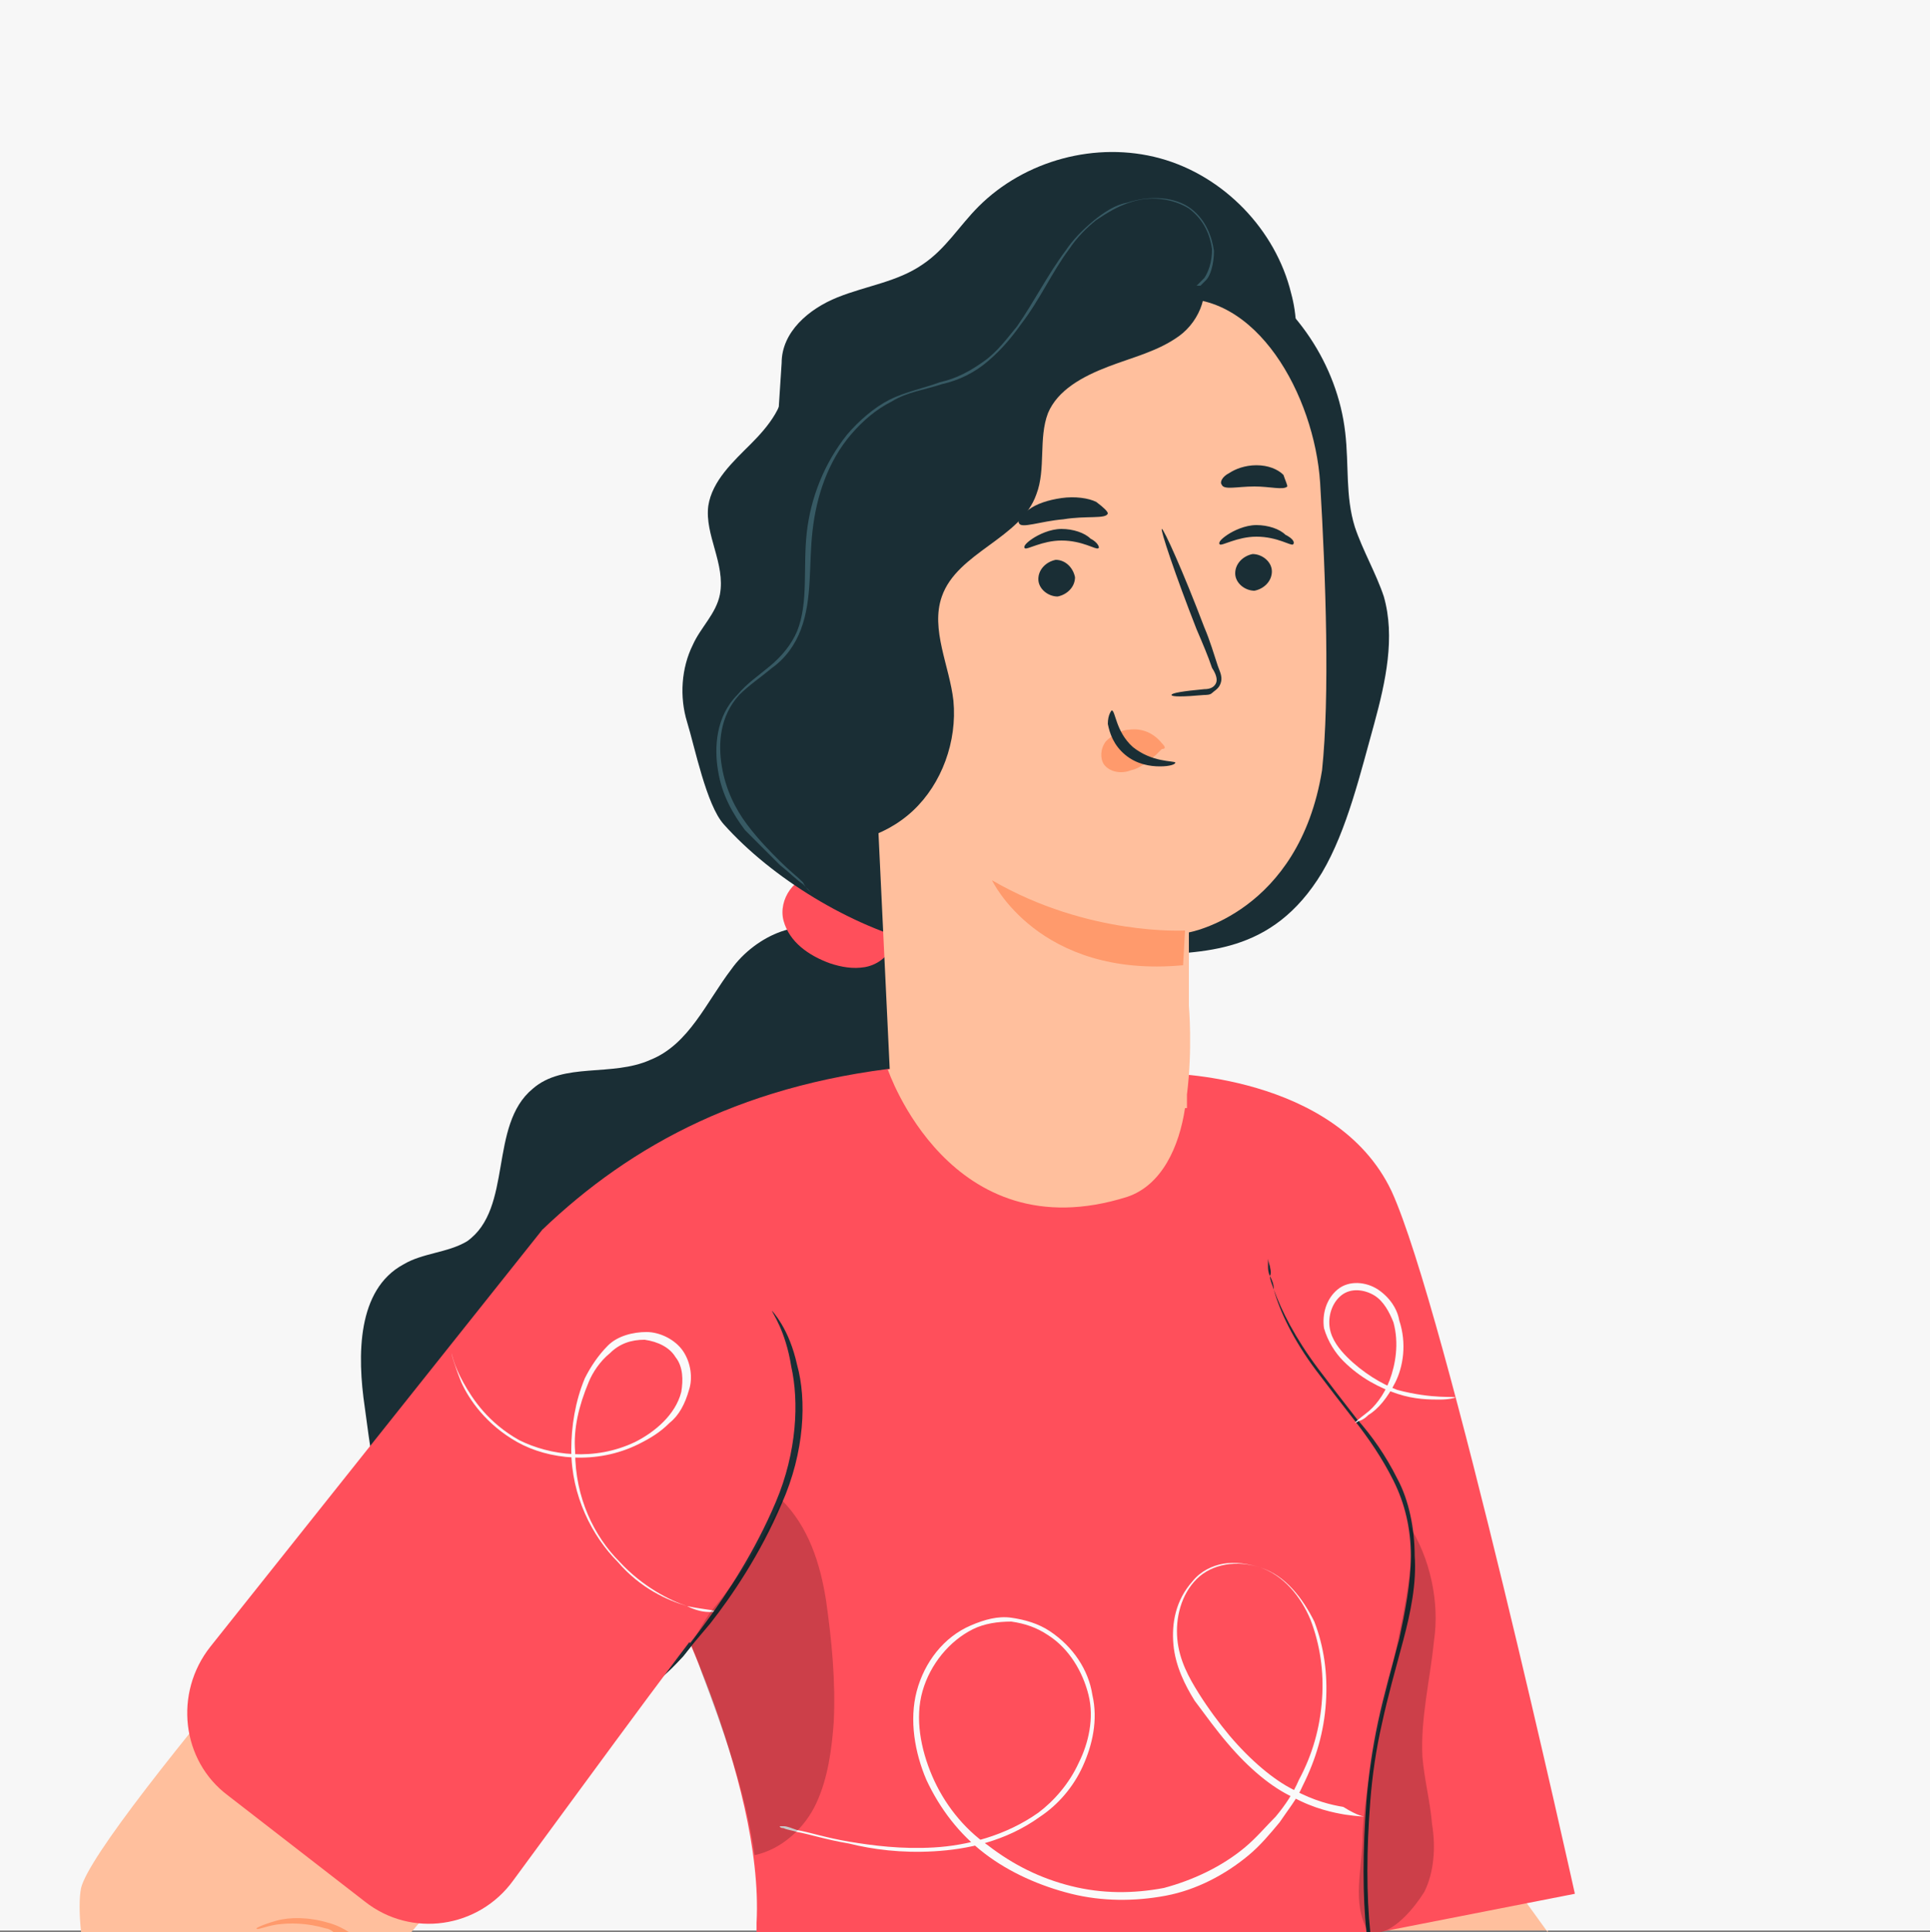 <?xml version="1.0" encoding="utf-8"?>
<!-- Generator: Adobe Illustrator 27.8.0, SVG Export Plug-In . SVG Version: 6.00 Build 0)  -->
<svg version="1.1" id="Camada_1" xmlns="http://www.w3.org/2000/svg" xmlns:xlink="http://www.w3.org/1999/xlink" x="0px" y="0px"
	 viewBox="0 0 100 100.1" style="enable-background:new 0 0 100 100.1;" xml:space="preserve">
<rect x="0" y="0" width="100" height="100.1" fill="#808080" stroke="none"/>
<style type="text/css">
	.st0{fill:#F7F7F7;}
	.st1{fill:#FFBF9D;}
	.st2{fill:#1A2E35;}
	.st3{fill:#FF4F5B;}
	.st4{fill:#FF9A6C;}
	.st5{fill:#FAFAFA;}
	.st6{opacity:0.2;}
	.st7{fill:#375A64;}
</style>
<rect y="0" class="st0" width="100" height="100"/>
<g>
	<g>
		<path class="st1" d="M80.2,100.1l-1.3-1.8l-11.5-6.1c-1,2.4-1.5,5.1-1.4,7.8H80.2z"/>
	</g>
	<g>
		<g>
			<path class="st2" d="M43.3,48.7c-1.5-1.5-4.2-0.2-5.4,1.5c-1.3,1.7-2.2,3.9-4.2,4.7c-2,0.9-4.5,0.1-6.1,1.5
				c-2.3,1.9-1,6.2-3.4,7.9c-1,0.6-2.3,0.6-3.3,1.2c-2.4,1.3-2.4,4.7-2,7.4c0.5,3.8,1.1,7.8,3.2,11c2.1,3.2,6.2,5.5,9.9,4.3
				c3.5-1.2,5.3-5,6.7-8.4c2-4.7,4-9.5,5.9-14.2c1.1-2.7,2.3-5.5,2.7-8.5c0.4-2.9-0.1-6.1-2-8.4"/>
		</g>
		<g>
			<g>
				<path class="st3" d="M42.3,45.4c-1.1-0.1-2,1.2-1.7,2.3c0.3,1.1,1.3,1.8,2.4,2.2c0.6,0.2,1.2,0.3,1.8,0.2
					c0.6-0.1,1.2-0.5,1.4-1.1c0.2-0.6,0-1-0.5-1.4c-0.7-0.5-1.2-0.8-1.7-1.1C43.2,46,43.2,45.9,42.3,45.4"/>
			</g>
		</g>
		<g>
			<g>
				<path class="st2" d="M40.5,18.8c0-1.6,1.4-2.8,2.9-3.4c1.5-0.6,3.1-0.8,4.4-1.7c1.2-0.8,1.9-2,2.9-3c2.4-2.4,6.1-3.4,9.4-2.5
					c3.3,0.9,6,3.7,6.8,7c0.6,2.2,0.2,4.9-1.6,6.4c-2,1.7-5.1,1.3-7.7,0.8c-2.6-0.5-5.6-1.1-7.8,0.5c-1.3,0.9-2.1,2.4-2.9,3.8
					c-0.8,1.4-1.8,2.8-3.3,3.3c-1.5,0.5-3.6-0.4-3.7-2"/>
			</g>
		</g>
		<g>
			<path class="st2" d="M40.6,19.6c0.2,1.3-0.8,2.5-1.7,3.4c-0.9,0.9-2,1.9-2.2,3.2c-0.2,1.5,0.9,3,0.6,4.6c-0.2,1-1,1.7-1.4,2.6
				c-0.6,1.2-0.7,2.7-0.3,4c0.4,1.3,1,4.3,1.9,5.3c2.5,2.8,6.6,5.3,10.3,6.2c3.7,0.9,7.6,0.9,11.4,0.6c3.1-0.2,6.7,0,9.3-4.3
				c1.3-2.2,2-5.2,2.7-7.7c0.6-2.2,1.1-4.5,0.5-6.6c-0.4-1.2-1.1-2.4-1.5-3.6c-0.5-1.6-0.3-3.2-0.5-4.9c-0.4-3.5-2.6-6.8-5.7-8.5
				c-3.1-1.7-7-1.8-10.2-0.3"/>
		</g>
	</g>
	<g>
		<g>
			<g>
				<g>
					<g>
						<path class="st1" d="M21.3,100.1l14.7-17.2l-4.5-18.3C22.7,74.5,5,94.6,4.2,97.8c-0.1,0.5-0.1,1.3,0,2.3H21.3z"/>
					</g>
				</g>
			</g>
		</g>
		<g>
			<g>
				<g>
					<path class="st4" d="M14.3,99.7c0.7-0.1,1.6-0.1,2.6,0.2c0.1,0,0.3,0.1,0.4,0.2h0.8c-0.3-0.2-0.7-0.4-1.1-0.5
						c-1-0.3-2-0.3-2.7-0.1c-0.7,0.2-1.1,0.4-1,0.4C13.3,100,13.7,99.8,14.3,99.7z"/>
				</g>
			</g>
		</g>
	</g>
	<g>
		<g>
			<path class="st3" d="M71.4,100.1l10.2-2c0,0-6.7-30.3-9.5-36.4c-2.9-6.1-11.8-6.1-11.8-6.1l8.2,44.5H71.4z"/>
		</g>
		<g>
			<g>
				<g>
					<g>
						<path class="st3" d="M39.2,99.6c0,0.2,0,0.3,0,0.5h31.6c0-0.3-0.1-0.6-0.1-0.7c-0.4-2.5,1.4-15.7,1.4-15.7
							c0-6.3-1-11.6-2.1-15.8c-1.9-6.7-7.6-11.7-14.6-12.6c-2.6-0.4-5.3-0.5-7.8-0.1c-8.9,0.8-14.9,4.1-19.5,8.5l6,17.9
							C34.1,81.5,39.6,92.1,39.2,99.6z"/>
					</g>
				</g>
			</g>
			<g>
				<g>
					<path class="st3" d="M28.1,63.7L10.9,85.3C9,87.7,9.4,91.2,11.8,93l7.1,5.5c2.4,1.9,5.9,1.4,7.7-1.1c4.2-5.7,10.8-14.8,11-14.6
						C38,83,39.9,62.8,28.1,63.7z"/>
				</g>
				<g>
					<g>
						<path class="st2" d="M65.8,66.1c0,0.2,0.1,0.4,0.2,0.7c0.3,1.1,1,2.6,2.2,4.2c0.6,0.8,1.3,1.7,2,2.6c0.7,0.9,1.4,1.9,2,3.1
							c0.6,1.2,0.9,2.5,0.9,3.9c0,1.4-0.3,2.9-0.6,4.3c-0.4,1.5-0.8,2.9-1.1,4.3c-0.3,1.4-0.5,2.8-0.6,4.1c-0.2,2.6-0.2,4.9,0,6.8
							h0.2c-0.2-1.9-0.2-4.3,0-6.8c0.1-1.3,0.3-2.7,0.6-4c0.3-1.4,0.7-2.8,1.1-4.3c0.4-1.5,0.7-3,0.6-4.4c0-1.4-0.3-2.9-0.9-4
							c-0.6-1.2-1.3-2.2-2.1-3.1c-0.7-0.9-1.4-1.8-2-2.6c-1.2-1.6-1.9-3-2.3-4.1C66,66.5,65.9,66.3,65.8,66.1c0.1-0.2,0-0.4,0-0.5
							c-0.1-0.3-0.1-0.4-0.1-0.4c0,0,0,0.2,0,0.4C65.7,65.7,65.7,65.9,65.8,66.1z"/>
					</g>
				</g>
				<g>
					<g>
						<path class="st5" d="M37.1,83.5c0,0-0.1,0-0.4,0c-0.3,0-0.7-0.1-1.1-0.3c-1-0.3-2.4-0.9-3.6-2.3c-1.3-1.3-2.4-3.4-2.4-5.8
							c0-1.2,0.2-2.5,0.7-3.7c0.3-0.6,0.7-1.2,1.2-1.7c0.5-0.5,1.3-0.7,2-0.7c0.7,0,1.5,0.4,1.9,1c0.4,0.6,0.5,1.4,0.3,2
							c-0.2,0.7-0.5,1.3-1,1.7c-0.5,0.5-1,0.8-1.6,1.1c-2.2,1.1-4.7,0.8-6.3-0.1c-1.6-0.9-2.5-2.2-2.9-3.1c-0.2-0.5-0.3-0.8-0.4-1.1
							c-0.1-0.3-0.1-0.4-0.1-0.4c0,0,0.1,0.6,0.6,1.5c0.5,0.9,1.3,2.1,2.9,3c1.6,0.8,3.9,1.1,6,0.1c1-0.5,2.1-1.4,2.4-2.6
							c0.1-0.6,0.1-1.3-0.3-1.8c-0.3-0.5-0.9-0.8-1.6-0.9c-0.7,0-1.3,0.2-1.8,0.7c-0.5,0.4-0.9,1-1.1,1.5c-0.5,1.2-0.8,2.4-0.7,3.6
							c0,2.4,1,4.4,2.3,5.7c1.2,1.3,2.6,2,3.5,2.3C36.6,83.4,37.1,83.4,37.1,83.5z"/>
					</g>
				</g>
				<g>
					<g>
						<path class="st5" d="M70.7,94.1c0,0-0.3,0-1-0.1c-0.6-0.1-1.6-0.3-2.7-0.9c-1.1-0.5-2.3-1.5-3.4-2.8c-0.6-0.7-1.1-1.4-1.7-2.2
							c-0.5-0.8-1-1.8-1.1-2.9c-0.1-1.1,0.1-2.3,1-3.3c0.4-0.5,1-0.8,1.6-0.9c0.6-0.1,1.3,0,1.9,0.2c1.3,0.4,2.2,1.6,2.8,2.8
							c0.5,1.3,0.7,2.7,0.6,4.2c-0.1,1.5-0.5,2.9-1.2,4.3c-0.3,0.7-0.8,1.3-1.2,1.9c-0.5,0.6-1,1.2-1.6,1.7c-1.2,1-2.7,1.8-4.3,2.1
							c-1.6,0.3-3.3,0.3-4.9-0.1c-1.6-0.4-3.2-1.1-4.5-2.1c-1.3-1-2.3-2.3-3-3.8c-0.6-1.4-0.9-3.1-0.5-4.6c0.4-1.5,1.4-2.8,2.8-3.4
							c0.7-0.3,1.4-0.5,2.1-0.4c0.7,0.1,1.4,0.3,2,0.7c1.2,0.8,2,2,2.2,3.3c0.3,1.3,0,2.6-0.5,3.7c-0.5,1.1-1.3,2-2.2,2.6
							c-1.8,1.3-3.8,1.7-5.5,1.8c-1.7,0.1-3.2-0.1-4.4-0.4c-1.2-0.2-2.1-0.5-2.7-0.6c-0.3-0.1-0.5-0.1-0.7-0.2
							c-0.2,0-0.2-0.1-0.2-0.1c0,0,0.1,0,0.2,0c0.2,0,0.4,0.1,0.7,0.2c0.6,0.1,1.5,0.4,2.7,0.6c1.2,0.2,2.7,0.4,4.4,0.3
							c1.7-0.1,3.7-0.6,5.4-1.8c0.8-0.6,1.6-1.5,2.1-2.6c0.5-1,0.8-2.3,0.5-3.5c-0.3-1.2-1-2.4-2.1-3.1c-0.6-0.4-1.2-0.6-1.9-0.7
							c-0.7,0-1.4,0.1-2,0.4c-1.2,0.6-2.2,1.8-2.6,3.2c-0.4,1.4-0.1,3,0.5,4.4c0.6,1.4,1.6,2.7,2.9,3.6c1.3,1,2.7,1.7,4.3,2.1
							c1.6,0.4,3.2,0.4,4.8,0.1c1.5-0.4,3-1.1,4.2-2.1c0.6-0.5,1.1-1.1,1.6-1.6c0.5-0.6,0.9-1.2,1.2-1.9c0.7-1.3,1.1-2.7,1.2-4.2
							c0.1-1.4-0.1-2.8-0.6-4.1c-0.5-1.2-1.4-2.3-2.6-2.7c-1.2-0.4-2.5-0.2-3.3,0.6c-0.8,0.8-1.1,2-1,3.1c0.1,1.1,0.6,2,1.1,2.8
							c0.5,0.8,1.1,1.6,1.6,2.2c1.1,1.3,2.3,2.3,3.3,2.8c1.1,0.6,2,0.8,2.6,0.9C70.4,94.1,70.7,94.1,70.7,94.1z"/>
					</g>
				</g>
				<g>
					<g>
						<path class="st5" d="M75.4,72.4c0,0-0.3,0.1-0.8,0.1c-0.5,0-1.3,0-2.2-0.3c-0.9-0.3-1.9-0.8-2.8-1.7c-0.4-0.4-0.8-1-1-1.7
							c-0.1-0.7,0.1-1.5,0.7-2c0.6-0.5,1.5-0.4,2.1,0c0.6,0.4,1,1,1.1,1.6c0.4,1.2,0.2,2.4-0.2,3.2c-0.4,0.8-0.9,1.4-1.4,1.7
							c-0.2,0.2-0.4,0.3-0.5,0.3c-0.1,0.1-0.2,0.1-0.2,0.1c0,0,0.2-0.2,0.6-0.5c0.4-0.3,0.9-0.9,1.2-1.7c0.3-0.8,0.5-1.9,0.2-3
							c-0.2-0.5-0.5-1.1-1-1.4c-0.5-0.3-1.2-0.4-1.7,0c-0.5,0.4-0.7,1.1-0.6,1.7c0.1,0.6,0.5,1.1,0.9,1.5c0.8,0.8,1.8,1.4,2.6,1.7
							C74.3,72.5,75.4,72.3,75.4,72.4z"/>
					</g>
				</g>
				<g>
					<g>
						<path class="st2" d="M40,67.9c0,0,0.2,0.2,0.5,0.7c0.3,0.5,0.6,1.2,0.8,2.1c0.5,1.8,0.4,4.5-0.8,7.2c-1.1,2.6-2.6,4.8-3.7,6.2
							c-0.6,0.7-1.1,1.3-1.4,1.7c-0.4,0.4-0.6,0.6-0.6,0.6c0,0,0.2-0.2,0.5-0.7c0.3-0.4,0.8-1,1.3-1.7c1.1-1.5,2.5-3.6,3.6-6.2
							c1.1-2.6,1.2-5.2,0.8-7C40.7,68.9,40,68,40,67.9z"/>
					</g>
				</g>
				<g class="st6">
					<g>
						<path d="M39.1,96.1c1.4-0.3,2.6-1.4,3.2-2.7c0.6-1.3,0.8-2.8,0.9-4.2c0.1-2.1-0.1-4.2-0.4-6.3c-0.3-1.9-0.9-3.8-2.3-5.2
							c-0.9,2-2.1,3.9-3.6,5.7c-0.4,0.5-1.1,1.8-1.1,1.8s0.4,0.9,0.5,1.3C37.5,89.7,38.6,92.7,39.1,96.1"/>
					</g>
				</g>
				<g class="st6">
					<g>
						<path d="M70.9,100.1h0.6c0.9-0.2,1.8-1.3,2.3-2.1c0.5-1,0.6-2.3,0.4-3.5c-0.1-1.2-0.4-2.3-0.5-3.5c-0.1-2,0.4-4,0.6-6
							c0.3-2-0.2-4.3-1.3-6c0.8,2.5-2.2,11.3-2.4,16C70.6,96.9,70,98.5,70.9,100.1L70.9,100.1z"/>
					</g>
				</g>
			</g>
		</g>
	</g>
	<g>
		<g>
			<path class="st1" d="M68.4,25c-0.3-4.5-3.3-10-7.7-9.5l-13.9,3.6c-1.4,0.1-2.4,1.3-2.3,2.7l1.6,33.6c0,0-0.1,0-0.1,0
				c0,0,3.2,9.5,12.4,6.6c1.8-0.6,2.7-2.6,3-4.6l0.1,0c0-0.2,0-0.5,0-0.7c0.3-2.4,0.1-4.6,0.1-4.6l0,0c0-2.7,0-3.8,0-3.8
				c0,0,5.7-1,6.9-8.4C68.9,36.1,68.7,30,68.4,25z"/>
		</g>
		<g>
			<g>
				<g>
					<g>
						<g>
							<g>
								<g>
									<g>
										<g>
											<g>
												<g>
													<g>
														<g>
															<g>
																<g>
																	<g>
																		<g>
																			<path class="st2" d="M65.9,29.6c0,0.5-0.4,0.9-0.9,1c-0.5,0-1-0.4-1-0.9c0-0.5,0.4-0.9,0.9-1
																				C65.4,28.7,65.9,29.1,65.9,29.6z"/>
																		</g>
																	</g>
																</g>
															</g>
														</g>
													</g>
												</g>
											</g>
											<g>
												<g>
													<g>
														<g>
															<g>
																<g>
																	<g>
																		<g>
																			<g>
																				<path class="st2" d="M67,28.2c-0.1,0.1-0.8-0.4-1.9-0.4c-1,0-1.8,0.5-1.9,0.4c-0.1-0.1,0.1-0.3,0.4-0.5
																					c0.3-0.2,0.9-0.5,1.5-0.5c0.6,0,1.2,0.2,1.5,0.5C67,27.9,67.1,28.1,67,28.2z"/>
																			</g>
																		</g>
																	</g>
																</g>
															</g>
														</g>
													</g>
												</g>
											</g>
										</g>
										<g>
											<g>
												<g>
													<g>
														<g>
															<g>
																<g>
																	<g>
																		<g>
																			<path class="st2" d="M55.7,29.9c0,0.5-0.4,0.9-0.9,1c-0.5,0-1-0.4-1-0.9c0-0.5,0.4-0.9,0.9-1
																				C55.2,29,55.6,29.4,55.7,29.9z"/>
																		</g>
																	</g>
																</g>
															</g>
														</g>
													</g>
												</g>
											</g>
											<g>
												<g>
													<g>
														<g>
															<g>
																<g>
																	<g>
																		<g>
																			<g>
																				<path class="st2" d="M56.9,28.4C56.8,28.5,56.1,28,55,28c-1,0-1.8,0.5-1.9,0.4c-0.1-0.1,0.1-0.3,0.4-0.5
																					c0.3-0.2,0.9-0.5,1.5-0.5c0.6,0,1.2,0.2,1.5,0.5C56.9,28.1,57,28.4,56.9,28.4z"/>
																			</g>
																		</g>
																	</g>
																</g>
															</g>
														</g>
													</g>
												</g>
											</g>
										</g>
										<g>
											<g>
												<g>
													<g>
														<g>
															<g>
																<g>
																	<g>
																		<g>
																			<path class="st2" d="M60.7,36c0-0.1,0.6-0.2,1.7-0.3c0.3,0,0.5-0.1,0.6-0.3c0.1-0.2,0-0.5-0.2-0.8
																				c-0.2-0.6-0.5-1.3-0.8-2c-1.1-2.8-1.9-5.2-1.8-5.2c0.1,0,1.1,2.2,2.2,5.1c0.3,0.7,0.5,1.4,0.7,2
																				c0.1,0.3,0.3,0.6,0.1,1c-0.1,0.2-0.3,0.3-0.4,0.4C62.7,36,62.5,36,62.4,36C61.3,36.1,60.7,36.1,60.7,36z"/>
																		</g>
																	</g>
																</g>
															</g>
														</g>
													</g>
												</g>
											</g>
										</g>
										<g>
											<g>
												<g>
													<g>
														<g>
															<g>
																<g>
																	<g>
																		<path class="st4" d="M61.4,48.2c0,0-5,0.3-10-2.6c0,0,2.4,5.1,9.9,4.4L61.4,48.2z"/>
																	</g>
																</g>
															</g>
														</g>
													</g>
												</g>
											</g>
										</g>
										<g>
											<g>
												<g>
													<g>
														<g>
															<g>
																<g>
																	<g>
																		<path class="st4" d="M60.2,38.5c-0.4-0.5-1-0.8-1.7-0.7c-0.4,0-0.9,0.3-1.2,0.6c-0.3,0.4-0.3,0.9-0.1,1.2
																			c0.3,0.4,0.9,0.5,1.4,0.3c0.5-0.1,0.9-0.5,1.3-0.8c0.1-0.1,0.2-0.2,0.3-0.3C60.4,38.8,60.4,38.7,60.2,38.5"/>
																	</g>
																</g>
															</g>
														</g>
													</g>
												</g>
											</g>
										</g>
										<g>
											<g>
												<g>
													<g>
														<g>
															<g>
																<g>
																	<g>
																		<g>
																			<path class="st2" d="M57.6,36.8c0.2,0,0.2,1.1,1.1,1.9c1,0.8,2.1,0.7,2.2,0.8c0,0.1-0.3,0.2-0.8,0.2
																				c-0.5,0-1.2-0.1-1.8-0.6c-0.6-0.5-0.8-1.1-0.9-1.6C57.4,37,57.6,36.8,57.6,36.8z"/>
																		</g>
																	</g>
																</g>
															</g>
														</g>
													</g>
												</g>
											</g>
										</g>
									</g>
								</g>
							</g>
							<g>
								<g>
									<g>
										<g>
											<g>
												<g>
													<g>
														<g>
															<path class="st2" d="M57.4,26.6c-0.1,0.3-1.1,0.1-2.3,0.3c-1.2,0.1-2.2,0.5-2.3,0.2c-0.1-0.1,0.1-0.4,0.5-0.7
																c0.4-0.3,1-0.5,1.7-0.6c0.7-0.1,1.4,0,1.8,0.2C57.2,26.3,57.4,26.5,57.4,26.6z"/>
														</g>
													</g>
												</g>
											</g>
										</g>
									</g>
								</g>
							</g>
							<g>
								<g>
									<g>
										<g>
											<g>
												<g>
													<g>
														<g>
															<path class="st2" d="M66.7,25.2c-0.2,0.2-0.9,0-1.7,0c-0.9,0-1.6,0.2-1.7-0.1c-0.1-0.1,0-0.4,0.4-0.6
																c0.3-0.2,0.8-0.4,1.4-0.4c0.6,0,1.1,0.2,1.4,0.5C66.6,24.9,66.7,25.1,66.7,25.2z"/>
														</g>
													</g>
												</g>
											</g>
										</g>
									</g>
								</g>
							</g>
						</g>
					</g>
				</g>
			</g>
			<g>
				<g>
					<path class="st2" d="M41.5,43.6c2.1,0.4,4.3-0.2,5.8-1.6c1.5-1.4,2.3-3.6,2.1-5.7c-0.2-1.8-1.2-3.7-0.6-5.4
						c0.8-2.3,4.1-3,4.9-5.3c0.5-1.3,0.1-2.9,0.6-4.2c0.5-1.2,1.8-1.9,3.1-2.4c1.3-0.5,2.6-0.8,3.7-1.6c1.1-0.8,1.7-2.4,1-3.5
						c-5.6,0.7-11.1,2-16.3,4c-1.2,0.5-2.5,1-3.2,2.1c-0.8,1.1-0.7,2.6-0.7,4c0.3,6.7,0.6,13.4,0.9,20.1"/>
				</g>
			</g>
		</g>
		<g>
			<g>
				<path class="st7" d="M42,46.2c0,0,0,0-0.1-0.1c-0.1-0.1-0.2-0.2-0.3-0.3c-0.3-0.2-0.7-0.6-1.2-1c-0.5-0.5-1.1-1.1-1.8-1.8
					c-0.6-0.8-1.2-1.8-1.4-3.1c-0.2-1.2-0.1-2.8,1-3.9c0.5-0.6,1.1-1,1.7-1.5c0.6-0.5,1.1-1.1,1.4-1.8c0.6-1.5,0.3-3.3,0.5-5.1
					c0.2-1.8,0.9-3.6,2.1-5.1c0.6-0.7,1.4-1.4,2.2-1.8c0.8-0.4,1.8-0.6,2.6-0.9c0.9-0.2,1.6-0.6,2.3-1.1c0.7-0.5,1.2-1.2,1.7-1.8
					c0.9-1.3,1.6-2.7,2.5-3.9c0.4-0.6,0.9-1.1,1.5-1.6c0.5-0.4,1.1-0.8,1.7-0.9c1.2-0.4,2.5-0.3,3.3,0.3c0.8,0.6,1.1,1.5,1.2,2.2
					c0,0.7-0.2,1.3-0.4,1.5c-0.1,0.1-0.2,0.2-0.3,0.3C62,14.8,62,14.8,62,14.8c0,0,0,0,0.1-0.1c0.1-0.1,0.2-0.2,0.3-0.3
					c0.2-0.3,0.4-0.8,0.4-1.5c-0.1-0.7-0.4-1.5-1.2-2.1c-0.8-0.5-2-0.7-3.1-0.3c-0.6,0.2-1.1,0.5-1.7,0.9c-0.5,0.4-1,0.9-1.4,1.5
					c-0.9,1.2-1.5,2.6-2.5,3.9c-0.5,0.7-1,1.3-1.7,1.9c-0.7,0.6-1.5,1-2.4,1.2c-0.9,0.3-1.8,0.4-2.6,0.9c-0.8,0.4-1.5,1-2.1,1.7
					c-1.2,1.4-1.8,3.2-2,5c-0.2,1.7,0,3.5-0.6,5.1c-0.3,0.8-0.8,1.5-1.5,2c-0.6,0.5-1.2,0.9-1.7,1.4c-1,1.1-1.1,2.5-0.9,3.7
					c0.2,1.2,0.7,2.2,1.3,3c0.6,0.8,1.2,1.4,1.7,1.9c0.5,0.5,0.9,0.8,1.2,1.1C41.8,46.1,42,46.2,42,46.2z"/>
			</g>
		</g>
	</g>
</g>
</svg>
